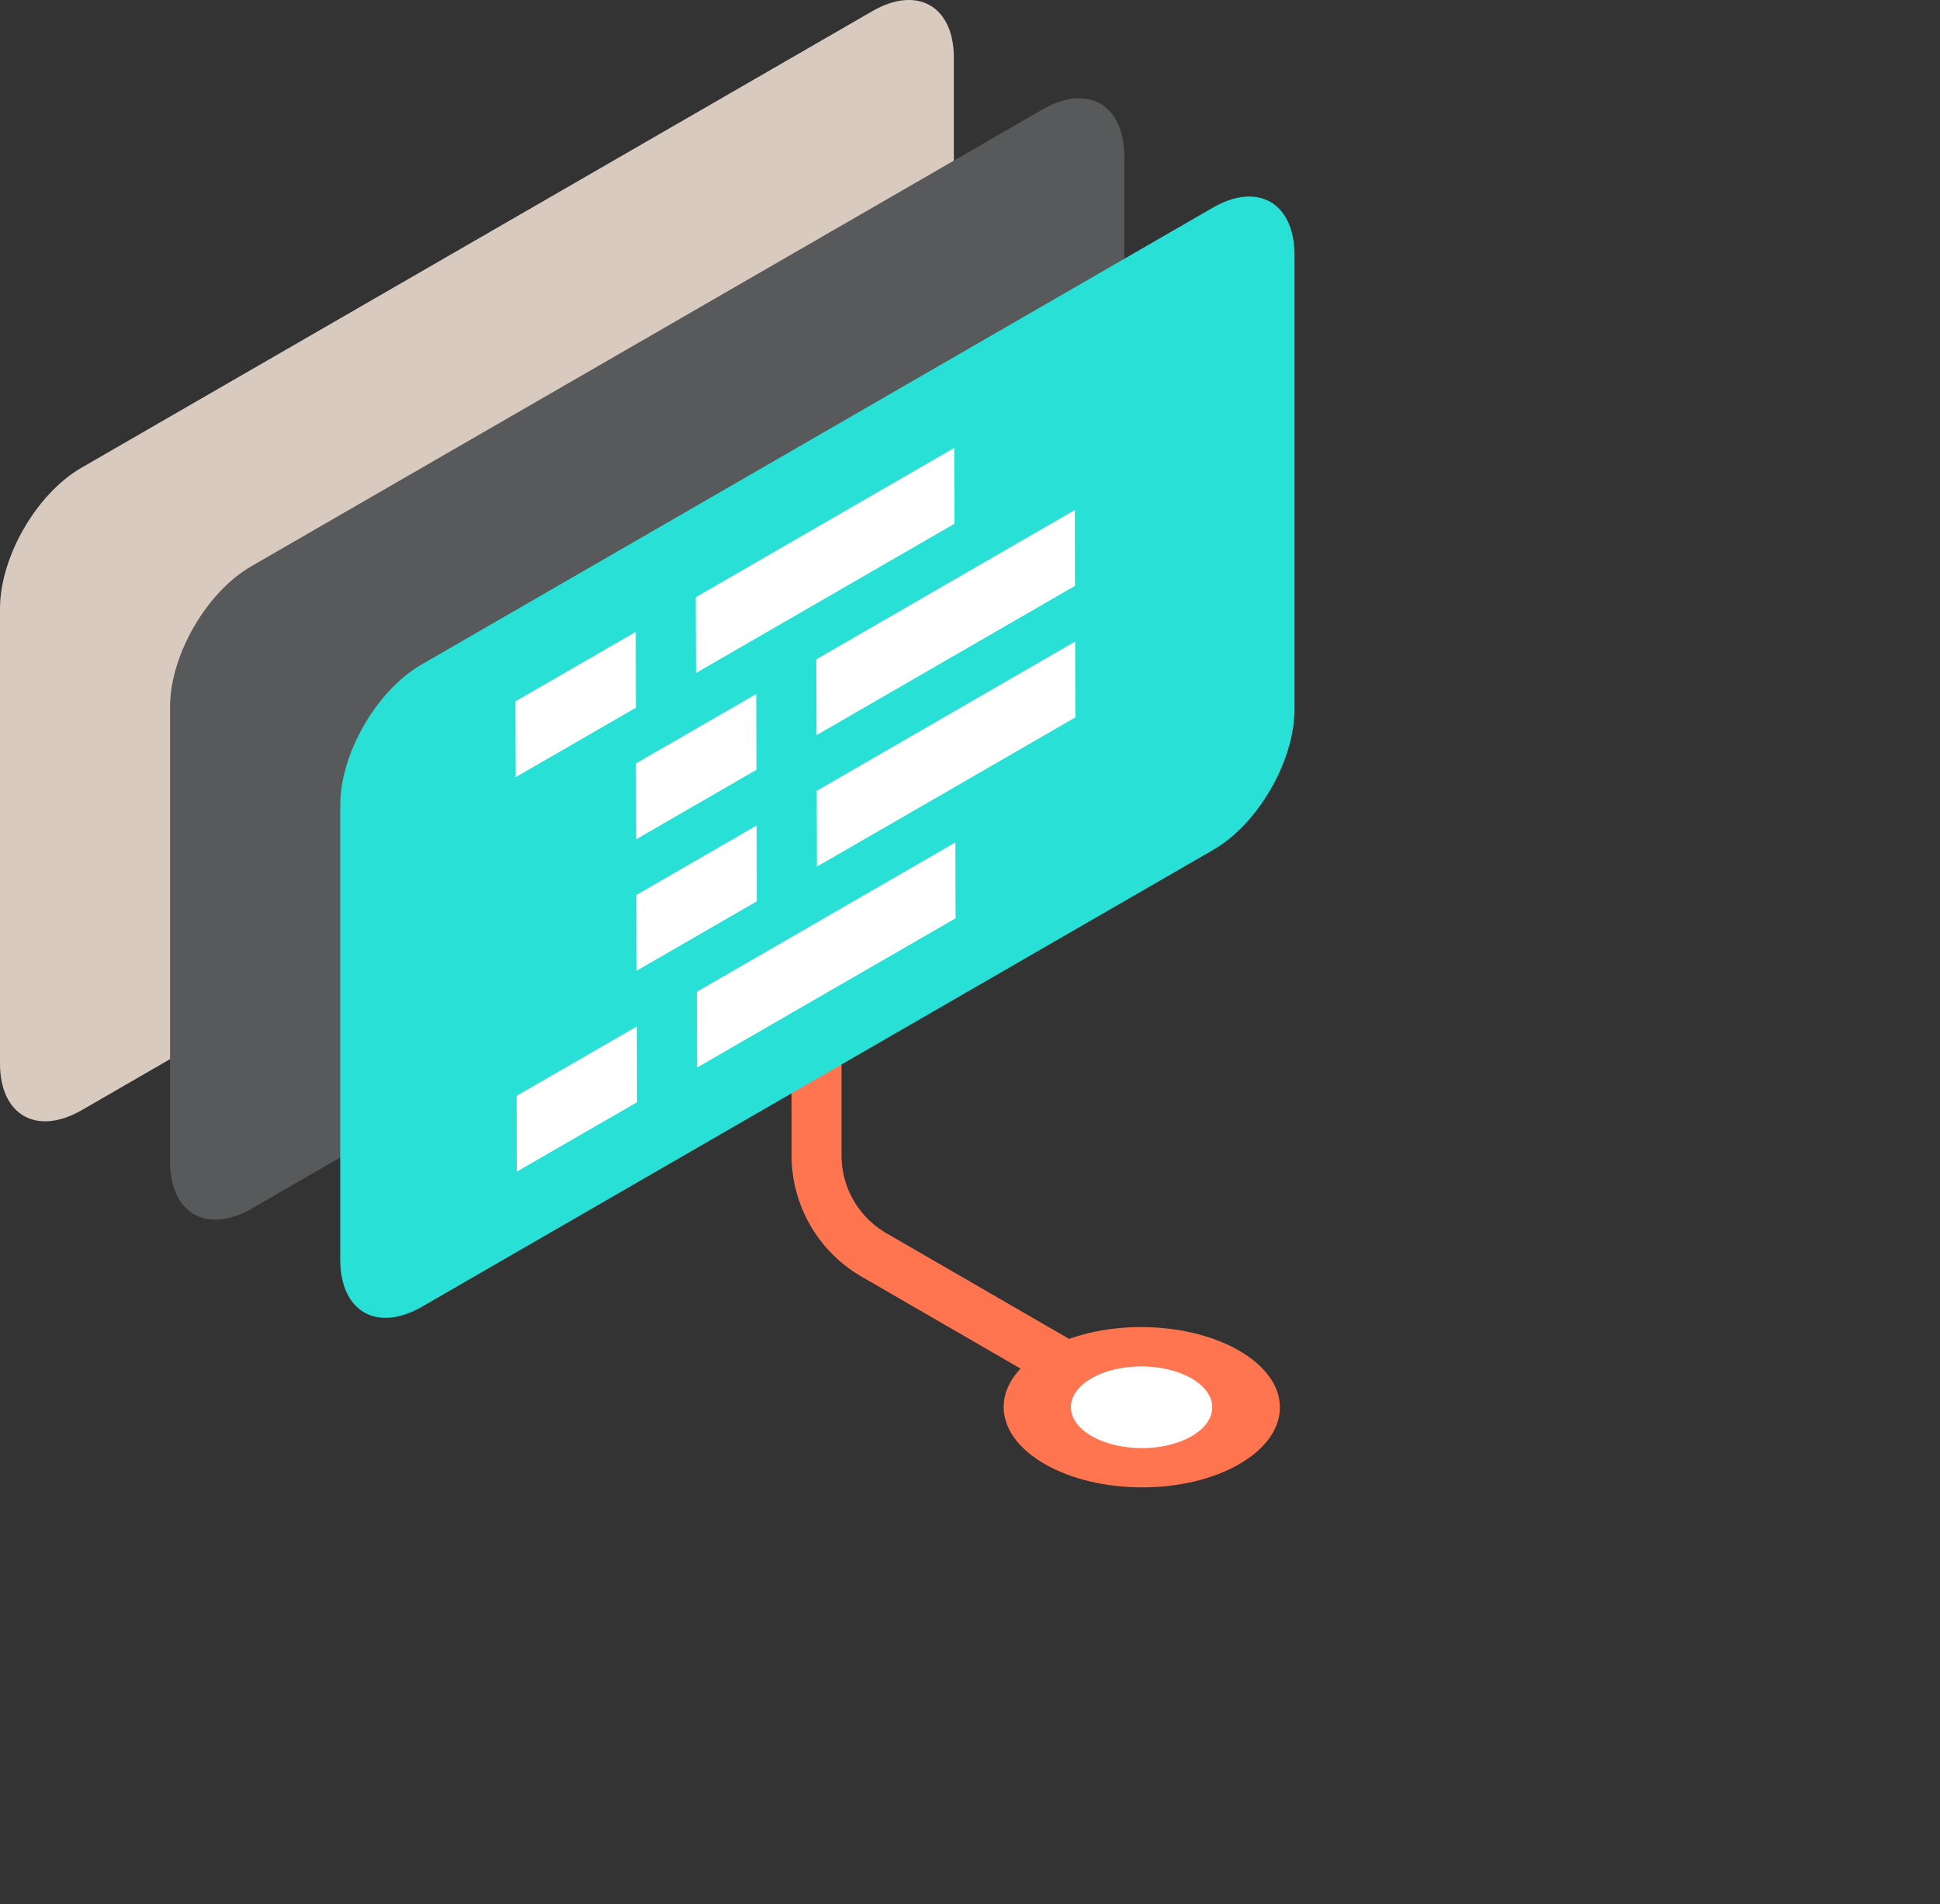 <?xml version="1.0" encoding="UTF-8" standalone="no"?>
<svg
   viewBox="0 0 427.11 419.09"
   version="1.1"
   id="svg98"
   sodipodi:docname="img01002.svg"
   inkscape:version="1.1.2 (0a00cf5339, 2022-02-04)"
   xmlns:inkscape="http://www.inkscape.org/namespaces/inkscape"
   xmlns:sodipodi="http://sodipodi.sourceforge.net/DTD/sodipodi-0.dtd"
   xmlns="http://www.w3.org/2000/svg"
   xmlns:svg="http://www.w3.org/2000/svg">
  <rect x="0" y="0" width="427.11" height="419.09" fill="#333333" stroke="none"/>
  <sodipodi:namedview
     id="namedview100"
     pagecolor="#ffffff"
     bordercolor="#666666"
     borderopacity="1.0"
     inkscape:pageshadow="2"
     inkscape:pageopacity="0.0"
     inkscape:pagecheckerboard="0"
     showgrid="false"
     inkscape:zoom="1.3505452"
     inkscape:cx="213.61743"
     inkscape:cy="209.91523"
     inkscape:window-width="1482"
     inkscape:window-height="800"
     inkscape:window-x="0"
     inkscape:window-y="0"
     inkscape:window-maximized="1"
     inkscape:current-layer="svg98" />
  <defs
     id="defs4">
    <style
       id="style2">
      .cls-1 {
        fill: #ff7550;
      }

      .cls-2 {
        fill: #d8cabf;
      }

      .cls-3 {
        fill: #58595b;
      }

      .cls-4 {
        fill: #28e0d6;
      }

      .cls-5 {
        fill: #fff;
      }

      .cls-6 {
        fill: #9b8579;
      }

      .cls-7 {
        fill: #f7c7ba;
      }

      .cls-8 {
        fill: #ffe6de;
      }

      .cls-9 {
        isolation: isolate;
      }
    </style>
  </defs>
  <title
     id="title6">Asset 10</title>
  <path
     class="cls-1"
     d="m 254.38,317.56 a 5.52,5.52 0 0 1 -2.75,-0.74 l -62,-35.86 a 30.84,30.84 0 0 1 -15.36,-26.62 v -32.86 a 5.5,5.5 0 0 1 11,0 v 32.86 a 19.78,19.78 0 0 0 9.87,17.09 l 62,35.86 a 5.5,5.5 0 0 1 -2.76,10.27 z"
     id="path8" />
  <path
     class="cls-2"
     d="M 192.05,2.46 C 201.94,-3.26 210,1.33 210,12.7 v 100.15 c 0,11.37 -8,25.22 -17.86,30.93 L 18,244.35 C 8.07,250.06 0,245.47 0,234.1 V 134 c 0,-11.41 8,-25.26 17.85,-31 z"
     id="path10" />
  <path
     class="cls-3"
     d="m 229.52,24.09 c 9.89,-5.72 17.94,-1.13 18,10.24 v 100.15 c 0,11.37 -8,25.22 -17.86,30.93 L 55.44,266 c -9.9,5.71 -17.94,1.12 -18,-10.25 V 155.59 c 0,-11.37 8,-25.22 17.85,-30.93 z"
     id="path12" />
  <path
     class="cls-4"
     d="M 267,45.72 C 276.88,40 284.93,44.59 285,56 v 100.11 c 0,11.37 -8,25.22 -17.86,30.93 L 92.91,287.61 c -9.9,5.71 -17.94,1.12 -18,-10.25 V 177.22 c 0,-11.37 8,-25.22 17.85,-30.93 z"
     id="path14" />
  <g
     id="g34">
    <polygon
       class="cls-5"
       points="113.49,154.36 139.95,139.09 140,155.77 113.54,171.05 "
       id="polygon18" />
    <polygon
       class="cls-5"
       points="153.43,218.29 210.33,185.43 210.38,202.12 153.47,234.97 "
       id="polygon20" />
    <polygon
       class="cls-5"
       points="179.81,174.06 236.71,141.21 236.75,157.9 179.85,190.75 "
       id="polygon22" />
    <polygon
       class="cls-5"
       points="153.18,131.45 210.09,98.59 210.13,115.28 153.23,148.13 "
       id="polygon24" />
    <polygon
       class="cls-5"
       points="140.12,196.98 166.57,181.7 166.62,198.39 140.16,213.66 "
       id="polygon26" />
    <polygon
       class="cls-5"
       points="140.03,168.03 166.49,152.76 166.54,169.44 140.08,184.72 "
       id="polygon28" />
    <polygon
       class="cls-5"
       points="179.72,145.12 236.63,112.27 236.67,128.95 179.77,161.81 "
       id="polygon30" />
    <polygon
       class="cls-5"
       points="113.74,241.2 140.2,225.93 140.24,242.61 113.78,257.88 "
       id="polygon32" />
  </g>
  <g
     id="g72">
    <g
       class="cls-9"
       id="g66">
      <path
         class="cls-1"
         d="m 272.8,297.28 c 11.92,6.88 12,18 0.14,24.92 -11.86,6.92 -31.11,6.89 -43,0 -11.89,-6.89 -12,-18 -0.14,-24.93 11.86,-6.93 31.08,-6.87 43,0.01 z"
         id="path64" />
    </g>
    <g
       class="cls-9"
       id="g70">
      <path
         class="cls-5"
         d="m 262.3,303.38 c 6.09,3.51 6.12,9.21 0.07,12.72 -6.05,3.51 -15.88,3.52 -22,0 -6.12,-3.52 -6.12,-9.21 -0.07,-12.72 6.05,-3.51 15.92,-3.51 22,0 z"
         id="path68" />
    </g>
  </g>
</svg>
